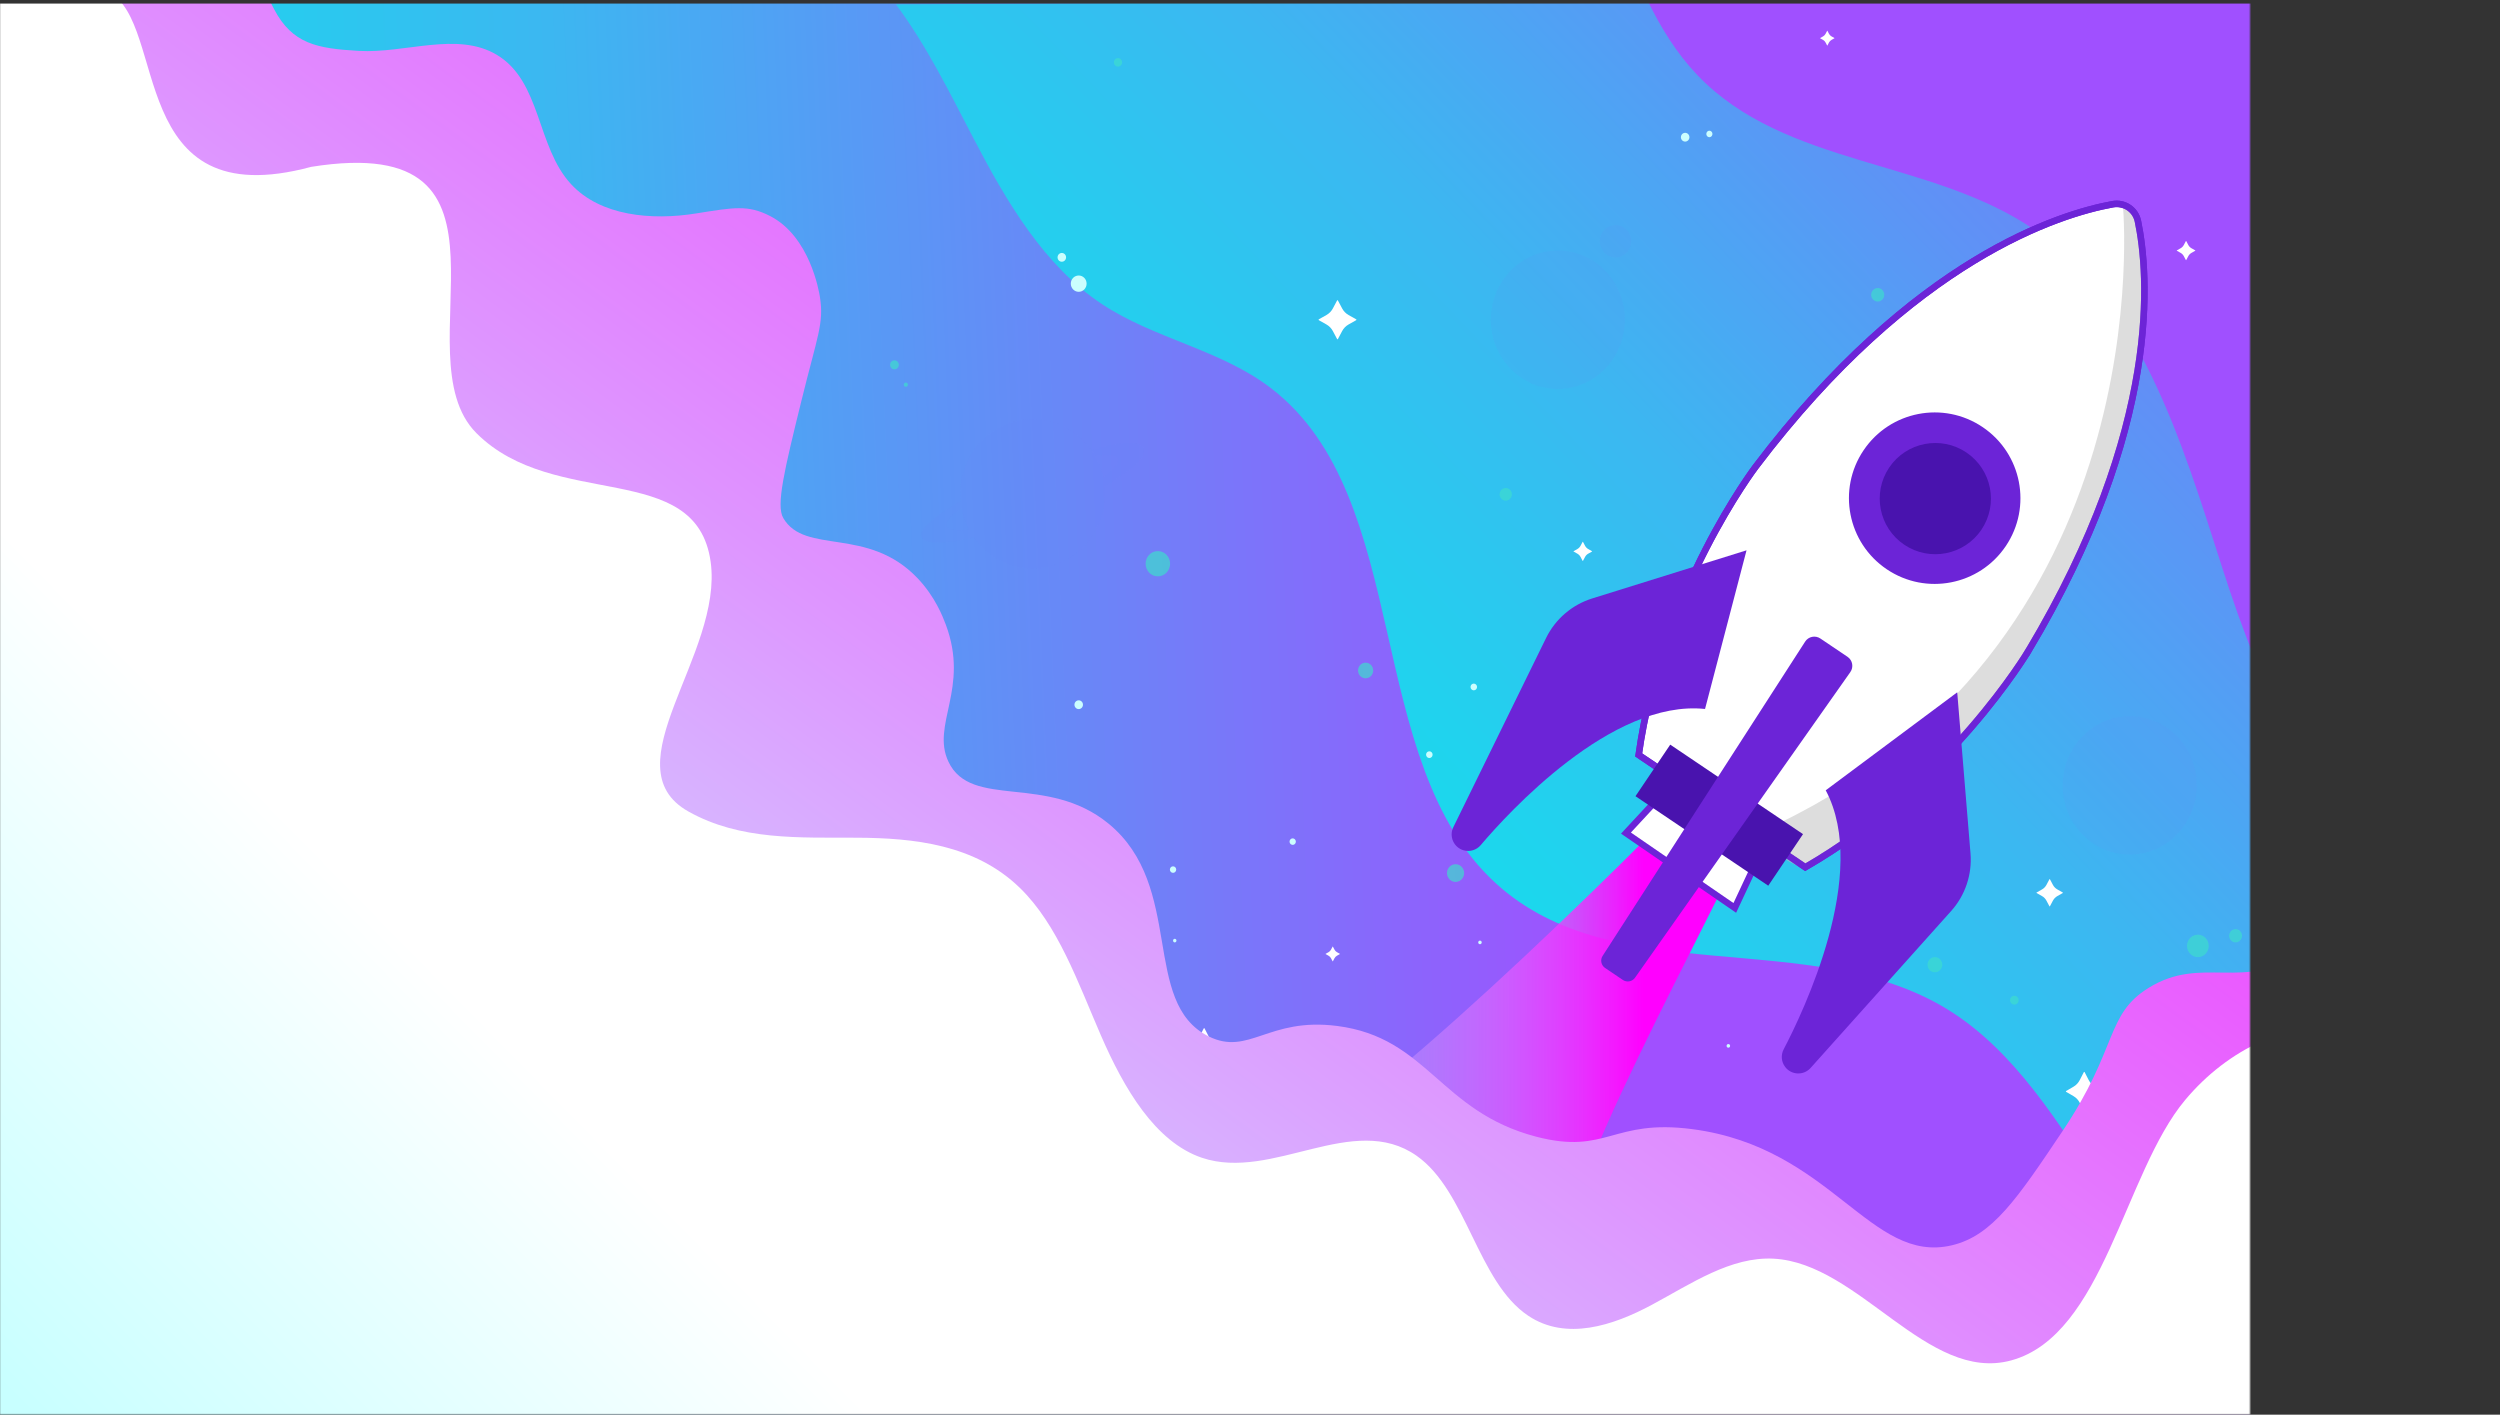 <?xml version="1.0" encoding="UTF-8"?>
<svg xmlns="http://www.w3.org/2000/svg" xmlns:xlink="http://www.w3.org/1999/xlink" viewBox="0 0 1919.7 1086.31">
  <rect x="0" y="0" width="1919.7" height="1086.31" fill="#333333" stroke="none"/>
  <defs>
    <style>
      .cls-1, .cls-2 {
        fill: none;
      }

      .cls-3, .cls-4 {
        fill: #fff;
      }

      .cls-3, .cls-2 {
        stroke: #6c24d7;
        stroke-miterlimit: 10;
        stroke-width: 5px;
      }

      .cls-5 {
        fill: url(#linear-gradient);
      }

      .cls-6 {
        clip-path: url(#clippath);
      }

      .cls-7 {
        fill: url(#Gradiente_sem_nome_2);
      }

      .cls-8 {
        mask: url(#mask);
      }

      .cls-9 {
        fill: #6c24d7;
      }

      .cls-10 {
        fill: #cbfefe;
      }

      .cls-11 {
        fill: #3ddccd;
      }

      .cls-12 {
        fill: #4913ae;
      }

      .cls-13 {
        fill: url(#Gradiente_sem_nome_16);
      }

      .cls-14 {
        fill: url(#Gradiente_sem_nome_39);
      }

      .cls-15 {
        fill: url(#linear-gradient-2);
      }

      .cls-16 {
        mix-blend-mode: screen;
        opacity: .7;
      }

      .cls-17 {
        fill: #6988f9;
        mix-blend-mode: multiply;
        opacity: .1;
      }

      .cls-18 {
        isolation: isolate;
      }

      .cls-19 {
        fill: #bcbcbc;
        opacity: .5;
      }
    </style>
    <clipPath id="clippath">
      <rect class="cls-1" width="1919.7" height="1086.31"/>
    </clipPath>
    <mask id="mask" y="2.75" width="1919.7" height="1083.56" maskUnits="userSpaceOnUse">
      <rect class="cls-4" y="2.75" width="1919.7" height="1083.56"/>
    </mask>
    <linearGradient id="Gradiente_sem_nome_2" data-name="Gradiente sem nome 2" x1="1867.35" y1="504.36" x2="-356.14" y2="599.41" gradientUnits="userSpaceOnUse">
      <stop offset=".29" stop-color="#a050ff"/>
      <stop offset=".47" stop-color="#6888f7"/>
      <stop offset=".64" stop-color="#3cb7f1"/>
      <stop offset=".79" stop-color="#1bd8ed"/>
      <stop offset=".92" stop-color="#08ecea"/>
      <stop offset="1" stop-color="#01f4ea"/>
    </linearGradient>
    <linearGradient id="linear-gradient" x1="1972.7" y1="-84.92" x2="812.84" y2="1042.39" gradientTransform="translate(90.36 6.9) rotate(-.33) scale(.92 .95)" gradientUnits="userSpaceOnUse">
      <stop offset="0" stop-color="#a050ff"/>
      <stop offset=".26" stop-color="#6888f7"/>
      <stop offset=".5" stop-color="#3cb7f1"/>
      <stop offset=".71" stop-color="#1bd8ed"/>
      <stop offset=".88" stop-color="#08ecea"/>
      <stop offset="1" stop-color="#01f4ea"/>
    </linearGradient>
    <linearGradient id="Gradiente_sem_nome_16" data-name="Gradiente sem nome 16" x1="966.49" y1="789.91" x2="1350.32" y2="789.91" gradientUnits="userSpaceOnUse">
      <stop offset="0" stop-color="#c8ffff" stop-opacity="0"/>
      <stop offset=".42" stop-color="#e577ff" stop-opacity=".53"/>
      <stop offset=".77" stop-color="#f0f"/>
    </linearGradient>
    <linearGradient id="Gradiente_sem_nome_39" data-name="Gradiente sem nome 39" x1="446.88" y1="1142.3" x2="1597.41" y2="-419.77" gradientUnits="userSpaceOnUse">
      <stop offset="0" stop-color="#c8ffff"/>
      <stop offset=".08" stop-color="#cde4ff"/>
      <stop offset=".34" stop-color="#de95ff"/>
      <stop offset=".57" stop-color="#eb56ff"/>
      <stop offset=".77" stop-color="#f428ff"/>
      <stop offset=".91" stop-color="#fa0cff"/>
      <stop offset="1" stop-color="#fd02ff"/>
    </linearGradient>
    <linearGradient id="linear-gradient-2" x1="203.41" y1="1270.75" x2="533.1" y2="947.05" gradientUnits="userSpaceOnUse">
      <stop offset="0" stop-color="#c8ffff"/>
      <stop offset="1" stop-color="#fff"/>
    </linearGradient>
  </defs>
  <g class="cls-18">
    <g id="Camada_1" data-name="Camada 1">
      <g class="cls-6">
        <g class="cls-8">
          <g>
            <rect class="cls-7" width="1919.7" height="1086.31"/>
            <g>
              <path class="cls-5" d="M1916.02,687.25l2.01,353.34c-4.08,1.05-8.14,2.1-12.22,3.12-54.29,13.55-112.86,21.59-164.66-.28-110.85-46.83-142.66-205.17-245.92-268.48-104.93-64.3-254.96-12.93-346.71-96.76-102.67-93.83-62.64-295.87-172.52-380.1-38.8-29.74-89.17-37.69-129.81-64.57-44.39-29.37-73.21-78.51-98.5-126.99-18.41-35.27-36.27-71.74-59.71-103.16L1264.86-.13c10.32,21.13,22.37,40.88,38.42,57.7,67.49,70.75,179.55,64.19,259.19,119.05,80.8,55.68,112.74,161.86,143.66,258.46,30.92,96.57,75.12,201.45,164.62,239.45,14.83,6.28,29.95,10.37,45.27,12.72Z"/>
              <g class="cls-16">
                <path class="cls-11" d="M1696.04,726.33c0,4.76-3.74,8.62-8.34,8.62s-8.34-3.86-8.34-8.62,3.74-8.62,8.34-8.62,8.34,3.86,8.34,8.62Z"/>
                <ellipse class="cls-11" cx="1784.04" cy="251.37" rx="5.66" ry="5.84"/>
                <path class="cls-11" d="M361.33,221.18c0,3.81-2.99,6.9-6.68,6.9s-6.68-3.09-6.68-6.9,2.99-6.9,6.68-6.9,6.68,3.09,6.68,6.9Z"/>
                <path class="cls-11" d="M690.17,280.14c0,1.9-1.5,3.45-3.34,3.45s-3.34-1.54-3.34-3.45,1.5-3.45,3.34-3.45,3.34,1.54,3.34,3.45Z"/>
                <path class="cls-11" d="M861.64,47.89c0,1.8-1.42,3.26-3.16,3.26s-3.16-1.46-3.16-3.26,1.42-3.26,3.16-3.26,3.16,1.46,3.16,3.26Z"/>
                <path class="cls-11" d="M898.47,432.87c0,5.36-4.21,9.7-9.39,9.7s-9.39-4.34-9.39-9.7,4.21-9.7,9.39-9.7,9.39,4.34,9.39,9.7Z"/>
                <path class="cls-11" d="M1160.92,379.6c0,2.68-2.1,4.85-4.7,4.85s-4.7-2.17-4.7-4.85,2.1-4.85,4.7-4.85,4.7,2.17,4.7,4.85Z"/>
                <path class="cls-11" d="M1124.28,670.41c0,3.76-2.95,6.8-6.59,6.8s-6.59-3.04-6.59-6.8,2.95-6.8,6.59-6.8,6.59,3.04,6.59,6.8Z"/>
                <path class="cls-11" d="M473.01,245.53c0,2.15-1.68,3.89-3.76,3.89s-3.76-1.74-3.76-3.89,1.69-3.89,3.76-3.89,3.76,1.74,3.76,3.89Z"/>
                <path class="cls-11" d="M1491.41,740.77c0,3.22-2.53,5.83-5.65,5.83s-5.64-2.61-5.64-5.83,2.53-5.83,5.64-5.83,5.65,2.61,5.65,5.83Z"/>
                <path class="cls-11" d="M1235.5,883.63c0,3.76-2.95,6.8-6.59,6.8s-6.59-3.05-6.59-6.8,2.95-6.8,6.59-6.8,6.59,3.04,6.59,6.8Z"/>
                <path class="cls-11" d="M1433.24,971.46c0,2.3-1.81,4.17-4.04,4.17s-4.04-1.87-4.04-4.17,1.81-4.17,4.04-4.17,4.04,1.87,4.04,4.17Z"/>
                <ellipse class="cls-11" cx="999.96" cy="816.23" rx="3.57" ry="3.68"/>
                <path class="cls-11" d="M1327.46,949.91c0,1.14-.89,2.06-1.99,2.06s-1.99-.92-1.99-2.06,.89-2.06,1.99-2.06,1.99,.92,1.99,2.06Z"/>
                <path class="cls-11" d="M1018.42,827.9c0,1.33-1.04,2.4-2.33,2.4s-2.33-1.08-2.33-2.4,1.04-2.4,2.33-2.4,2.33,1.08,2.33,2.4Z"/>
                <path class="cls-11" d="M1054.45,514.85c0,3.32-2.61,6.01-5.82,6.01s-5.82-2.69-5.82-6.01,2.6-6.01,5.82-6.01,5.82,2.69,5.82,6.01Z"/>
                <path class="cls-11" d="M1446.88,226.36c0,2.86-2.25,5.18-5.02,5.18s-5.02-2.32-5.02-5.18,2.25-5.18,5.02-5.18,5.02,2.32,5.02,5.18Z"/>
                <path class="cls-11" d="M697.16,295.38c0,.9-.71,1.63-1.58,1.63s-1.58-.73-1.58-1.63,.71-1.63,1.58-1.63,1.58,.73,1.58,1.63Z"/>
                <path class="cls-11" d="M1807.61,285.54c0,2.96-2.32,5.35-5.19,5.35s-5.19-2.4-5.19-5.35,2.32-5.35,5.19-5.35,5.19,2.4,5.19,5.35Z"/>
                <path class="cls-11" d="M1819.25,529.77c0,3.32-2.6,6.01-5.82,6.01s-5.82-2.69-5.82-6.01,2.6-6.01,5.82-6.01,5.82,2.69,5.82,6.01Z"/>
                <path class="cls-11" d="M1721.6,718.54c0,2.81-2.21,5.1-4.93,5.1s-4.93-2.28-4.93-5.1,2.21-5.09,4.93-5.09,4.93,2.28,4.93,5.09Z"/>
                <path class="cls-11" d="M1550.06,768.02c0,1.88-1.47,3.4-3.29,3.4s-3.29-1.52-3.29-3.4,1.47-3.4,3.29-3.4,3.29,1.52,3.29,3.4Z"/>
              </g>
              <g>
                <path class="cls-17" d="M878.45,345.76c-.75-7.19-15.44-8.03-40.42-.08,.97,1.36,1.87,2.81,2.73,4.3,9.91-1.29,16.39-.55,17.54,2.59,1.13,3.09-3.14,8.04-11.24,13.75-.21-.96-.45-1.92-.71-2.86-.05-.19-.1-.39-.16-.58-.69-2.42-1.54-4.77-2.52-7.04-.05-.11-.09-.21-.14-.32-7.5-17.09-22.88-29.7-41.35-32.9-.02,0-.03,0-.05,0-1.4-.24-2.81-.43-4.24-.56-.05,0-.09,0-.14-.01-1.42-.13-2.86-.2-4.31-.22h0c-.17,0-.34-.01-.51-.01-2.75,0-5.46,.21-8.1,.61h0c-1.44,.22-2.85,.5-4.25,.83-.15,.04-.3,.07-.46,.11-1.38,.34-2.75,.72-4.09,1.16-.04,.01-.08,.03-.12,.04-1.33,.44-2.64,.94-3.93,1.48-.09,.04-.18,.07-.26,.11-1.26,.54-2.49,1.12-3.7,1.75-.18,.09-.35,.19-.53,.28-1.2,.64-2.39,1.32-3.54,2.04-.04,.02-.08,.05-.11,.08-1.11,.71-2.19,1.46-3.25,2.25-.16,.12-.33,.24-.49,.36-.32,.24-.63,.48-.94,.73,0,0,0,0,0,0,0,0,0,0,0,0-.71,.56-1.41,1.14-2.09,1.74-.18,.16-.36,.32-.54,.48-.68,.61-1.34,1.23-1.98,1.87-.07,.07-.14,.14-.21,.2-.71,.71-1.4,1.43-2.08,2.18-.01,.01-.03,.03-.04,.04-2.09,2.33-4,4.83-5.7,7.5-.08,.12-.15,.25-.23,.37-.46,.74-.91,1.48-1.34,2.24-.11,.2-.22,.39-.33,.59-.39,.71-.76,1.42-1.12,2.14-.11,.22-.22,.43-.32,.65-.36,.75-.71,1.52-1.04,2.29-.08,.18-.16,.36-.24,.54-.59,1.41-1.11,2.84-1.59,4.3,0,.03-.02,.06-.03,.08-.17,.51-.33,1.01-.49,1.52-.06,.21-.12,.43-.18,.64-.22,.77-.43,1.55-.62,2.34-.08,.34-.15,.68-.23,1.02-.15,.68-.29,1.36-.42,2.05-.07,.38-.14,.76-.2,1.14-.1,.64-.2,1.27-.28,1.92,0,0,0,0,0,0,0,.03,0,.07-.01,.1-.05,.38-.1,.76-.14,1.15-.08,.73-.14,1.46-.19,2.19-.02,.34-.06,.67-.07,1.01-.06,1.07-.09,2.15-.09,3.23,0,1.94,.1,3.85,.28,5.73-20.26,11.48-32.33,21.97-30.23,27.7,2.1,5.73,17.87,5.33,40.42,.08,0,0,0,0,0,0,3.39,4.85,7.49,9.14,12.15,12.69h0s0,0,0,0c8.5,6.47,18.84,10.5,30.07,11.09,.95,.05,1.9,.07,2.86,.07,1.05,0,2.09-.04,3.13-.1,.33-.02,.66-.05,.99-.08,.71-.05,1.41-.11,2.11-.19,.38-.04,.75-.1,1.13-.15,.65-.09,1.3-.19,1.95-.3,.37-.06,.74-.13,1.11-.2,.67-.13,1.32-.28,1.98-.43,.33-.08,.66-.15,.99-.23,.76-.19,1.51-.41,2.26-.63,.21-.06,.42-.12,.63-.19,1.96-.62,3.86-1.35,5.72-2.17,.18-.08,.35-.17,.53-.25,.74-.34,1.48-.7,2.21-1.07,.22-.11,.43-.23,.64-.34,.7-.37,1.39-.76,2.07-1.16,.19-.11,.39-.23,.58-.34,.73-.44,1.45-.9,2.16-1.38,.12-.08,.24-.16,.36-.24,2.58-1.76,5-3.73,7.26-5.89,.01-.01,.02-.02,.03-.03,.6-.58,1.2-1.17,1.78-1.78,.11-.11,.21-.23,.32-.34,0,0,.02-.02,.03-.03,.06-.07,.13-.14,.19-.21,.52-.56,1.02-1.12,1.52-1.7,.09-.11,.18-.22,.28-.33,.03-.04,.07-.08,.1-.12,.06-.07,.11-.13,.17-.2,.49-.59,.97-1.2,1.44-1.82,.05-.06,.1-.13,.14-.19,6.85-9.06,11.14-20.29,11.69-32.54,.04-.91,.07-1.82,.07-2.74h0c0-1.26-.05-2.49-.13-3.72-.02-.33-.05-.66-.07-.99-.03-.34-.04-.68-.08-1.01,0,0,0,0,.01,0,20.26-11.49,30.87-21.64,30.23-27.7Zm-140.49,41.83c-.04-.29-.07-.58-.11-.88,.04,.29,.07,.59,.11,.88Zm-11.08,16.34c-1.15-3.14,3.22-8.13,11.48-13.94-.01-.06-.02-.12-.03-.19,.27,1.5,.6,2.99,.98,4.45h0s0,0,0,0c.34,1.28,.72,2.55,1.14,3.79,0,.02,.01,.04,.02,.06,.84,2.48,1.84,4.89,2.99,7.2,.02,.05,.05,.1,.07,.15,.18,.37,.36,.74,.55,1.1-9.71,1.25-16.07,.46-17.2-2.63Z"/>
                <path class="cls-17" d="M1671.73,565.52c-20.06-20.72-52.71-20.72-72.77,0-20.06,20.72-20.07,54.43,0,75.15,20.06,20.72,52.71,20.72,72.78,0,20.06-20.72,20.06-54.43,0-75.15Z"/>
                <path class="cls-17" d="M1232.64,207.95c-20.06-20.72-52.71-20.72-72.77,0-20.06,20.72-20.07,54.43,0,75.15,20.06,20.72,52.71,20.72,72.78,0,20.06-20.72,20.06-54.43,0-75.15Z"/>
                <path class="cls-17" d="M1249.07,176.44c-4.71-4.87-12.38-4.87-17.09,0-4.71,4.87-4.71,12.78,0,17.65,4.71,4.87,12.38,4.87,17.09,0,4.71-4.87,4.71-12.78,0-17.65Z"/>
              </g>
              <g>
                <path class="cls-10" d="M407.97,221.18c0,1.86-1.46,3.37-3.27,3.37s-3.27-1.51-3.27-3.37,1.46-3.37,3.27-3.37,3.27,1.51,3.27,3.37Z"/>
                <path class="cls-10" d="M818.62,197.61c0,1.86-1.46,3.37-3.27,3.37s-3.27-1.51-3.27-3.37,1.46-3.37,3.27-3.37,3.27,1.51,3.27,3.37Z"/>
                <path class="cls-10" d="M1743.83,459.08c0,1.86-1.46,3.37-3.27,3.37s-3.27-1.51-3.27-3.37,1.46-3.37,3.27-3.37,3.27,1.51,3.27,3.37Z"/>
                <path class="cls-10" d="M903.19,667.74c0,1.38-1.09,2.5-2.43,2.5s-2.43-1.12-2.43-2.5,1.09-2.51,2.43-2.51,2.43,1.12,2.43,2.51Z"/>
                <path class="cls-10" d="M1314.07,100.9c1.01,.86,1.18,2.44,.37,3.52-.81,1.08-2.29,1.25-3.31,.39-1.01-.86-1.18-2.44-.37-3.52,.81-1.08,2.29-1.25,3.31-.39Z"/>
                <path class="cls-10" d="M1740.57,361.32c0,3.46-2.72,6.27-6.07,6.27s-6.07-2.81-6.07-6.27,2.72-6.26,6.07-6.26,6.07,2.81,6.07,6.26Z"/>
                <path class="cls-10" d="M834.39,217.81c0,3.46-2.72,6.27-6.07,6.27s-6.07-2.81-6.07-6.27,2.72-6.26,6.07-6.26,6.07,2.8,6.07,6.26Z"/>
                <path class="cls-10" d="M1380.88,339.92c0,3.46-2.72,6.26-6.07,6.26s-6.07-2.8-6.07-6.26,2.72-6.26,6.07-6.26,6.07,2.81,6.07,6.26Z"/>
                <path class="cls-10" d="M831.59,541.13c0,1.86-1.46,3.37-3.27,3.37s-3.27-1.51-3.27-3.37,1.46-3.37,3.27-3.37,3.27,1.51,3.27,3.37Z"/>
                <path class="cls-10" d="M1297.27,105.36c0,1.86-1.46,3.37-3.27,3.37s-3.27-1.51-3.27-3.37,1.46-3.37,3.27-3.37,3.27,1.51,3.27,3.37Z"/>
                <path class="cls-10" d="M1134.2,527.51c0,1.43-1.12,2.59-2.51,2.59s-2.51-1.16-2.51-2.59,1.12-2.59,2.51-2.59,2.51,1.16,2.51,2.59Z"/>
                <path class="cls-10" d="M1097.56,582.08c-1.38,0-2.51-1.16-2.51-2.59s1.12-2.59,2.51-2.59,2.51,1.16,2.51,2.59-1.12,2.59-2.51,2.59Z"/>
                <ellipse class="cls-10" cx="1327.16" cy="803.1" rx="1.35" ry="1.39"/>
                <path class="cls-10" d="M903.38,722.27c0,.77-.59,1.39-1.31,1.39s-1.31-.62-1.31-1.39,.59-1.39,1.31-1.39,1.31,.62,1.31,1.39Z"/>
                <path class="cls-10" d="M1473.57,1025.79c1.05,.86,1.21,2.44,.38,3.52-.84,1.08-2.36,1.25-3.41,.39s-1.21-2.44-.38-3.52c.84-1.08,2.36-1.25,3.41-.39Z"/>
                <path class="cls-10" d="M994.15,644.31c1.05,.86,1.21,2.44,.38,3.52s-2.36,1.25-3.41,.39c-1.05-.86-1.21-2.44-.38-3.52,.84-1.08,2.36-1.25,3.41-.39Z"/>
                <ellipse class="cls-10" cx="364.77" cy="141.37" rx="1.35" ry="1.39"/>
                <path class="cls-10" d="M1858.43,105.36c0,1.4-1.1,2.54-2.46,2.54s-2.46-1.14-2.46-2.54,1.1-2.54,2.46-2.54,2.46,1.14,2.46,2.54Z"/>
                <path class="cls-10" d="M1137.79,723.66c0,.77-.6,1.39-1.35,1.39s-1.35-.62-1.35-1.39,.6-1.39,1.35-1.39,1.35,.62,1.35,1.39Z"/>
                <path class="cls-10" d="M130.21,139.87c.06,.77-.49,1.44-1.23,1.5-.74,.06-1.39-.51-1.46-1.27-.06-.77,.49-1.44,1.23-1.5,.74-.06,1.39,.51,1.46,1.27Z"/>
                <path class="cls-10" d="M1497.84,989.94c.29,.71-.04,1.53-.73,1.82-.69,.29-1.48-.04-1.76-.75s.04-1.53,.73-1.82c.69-.29,1.48,.04,1.76,.75Z"/>
                <path class="cls-4" d="M924.92,789.64l3.16,6.15c1.09,2.13,2.74,3.88,4.74,5.05l5.77,3.36c.22,.13,.22,.47,0,.6l-5.77,3.36c-2,1.17-3.65,2.92-4.74,5.05l-3.16,6.15c-.12,.24-.44,.24-.56,0l-3.16-6.15c-1.09-2.13-2.74-3.88-4.74-5.05l-5.77-3.36c-.22-.13-.22-.47,0-.6l5.77-3.36c2-1.17,3.65-2.92,4.74-5.05l3.16-6.15c.12-.24,.44-.24,.56,0Z"/>
                <path class="cls-4" d="M1600.72,823.22l3.16,6.15c1.1,2.13,2.74,3.88,4.74,5.05l5.77,3.36c.22,.13,.22,.47,0,.6l-5.77,3.36c-2,1.17-3.65,2.92-4.74,5.05l-3.16,6.15c-.12,.24-.44,.24-.56,0l-3.16-6.15c-1.1-2.13-2.74-3.88-4.74-5.05l-5.77-3.36c-.22-.13-.22-.47,0-.6l5.77-3.36c2-1.17,3.65-2.92,4.74-5.05l3.16-6.15c.12-.24,.44-.24,.56,0Z"/>
                <path class="cls-4" d="M1027.33,230.67l3.26,6.15c1.13,2.13,2.83,3.88,4.89,5.05l5.95,3.36c.23,.13,.23,.47,0,.6l-5.95,3.36c-2.06,1.17-3.76,2.92-4.89,5.05l-3.26,6.15c-.13,.24-.45,.24-.58,0l-3.26-6.15c-1.13-2.13-2.83-3.88-4.89-5.05l-5.95-3.36c-.23-.13-.23-.47,0-.6l5.95-3.36c2.06-1.17,3.76-2.92,4.89-5.05l3.26-6.15c.13-.24,.45-.24,.58,0Z"/>
                <path class="cls-4" d="M526.21,179.42l1.23,2.33c.43,.81,1.07,1.47,1.85,1.91l2.25,1.27c.09,.05,.09,.18,0,.23l-2.25,1.27c-.78,.44-1.42,1.1-1.85,1.91l-1.23,2.33c-.05,.09-.17,.09-.22,0l-1.23-2.33c-.43-.81-1.07-1.47-1.85-1.91l-2.25-1.27c-.09-.05-.09-.18,0-.23l2.25-1.27c.78-.44,1.42-1.1,1.85-1.91l1.23-2.33c.05-.09,.17-.09,.22,0Z"/>
                <path class="cls-4" d="M1023.5,726.89l1.23,2.33c.43,.81,1.07,1.47,1.85,1.91l2.25,1.27c.09,.05,.09,.18,0,.23l-2.25,1.27c-.78,.44-1.42,1.1-1.85,1.91l-1.23,2.33c-.05,.09-.17,.09-.22,0l-1.23-2.33c-.43-.81-1.07-1.47-1.85-1.91l-2.25-1.27c-.09-.05-.09-.18,0-.23l2.25-1.27c.78-.44,1.42-1.1,1.85-1.91l1.23-2.33c.05-.09,.17-.09,.22,0Z"/>
                <path class="cls-4" d="M1403.24,23.67l1.23,2.33c.43,.81,1.07,1.47,1.85,1.91l2.25,1.27c.09,.05,.09,.18,0,.23l-2.25,1.27c-.78,.44-1.42,1.1-1.85,1.91l-1.23,2.33c-.05,.09-.17,.09-.22,0l-1.23-2.33c-.43-.81-1.07-1.47-1.85-1.91l-2.25-1.27c-.09-.05-.09-.18,0-.23l2.25-1.27c.78-.44,1.42-1.1,1.85-1.91l1.23-2.33c.05-.09,.17-.09,.22,0Z"/>
                <path class="cls-4" d="M1215.54,416.09l1.6,3.01c.55,1.04,1.39,1.9,2.4,2.48l2.92,1.65c.11,.06,.11,.23,0,.29l-2.92,1.65c-1.01,.57-1.84,1.43-2.4,2.48l-1.6,3.01c-.06,.12-.22,.12-.28,0l-1.6-3.01c-.55-1.04-1.38-1.9-2.4-2.48l-2.92-1.65c-.11-.06-.11-.23,0-.29l2.92-1.65c1.01-.57,1.84-1.43,2.4-2.48l1.6-3.01c.06-.12,.22-.12,.28,0Z"/>
                <path class="cls-4" d="M1678.77,185.13l1.6,3.01c.55,1.04,1.39,1.9,2.4,2.47l2.92,1.65c.11,.06,.11,.23,0,.29l-2.92,1.65c-1.01,.57-1.84,1.43-2.4,2.48l-1.6,3.01c-.06,.12-.22,.12-.28,0l-1.6-3.01c-.55-1.04-1.38-1.9-2.4-2.48l-2.92-1.65c-.11-.06-.11-.23,0-.29l2.92-1.65c1.01-.57,1.84-1.43,2.4-2.47l1.6-3.01c.06-.12,.22-.12,.28,0Z"/>
                <path class="cls-4" d="M1574.11,675.16l2.27,4.29c.79,1.49,1.97,2.71,3.41,3.52l4.15,2.35c.16,.09,.16,.33,0,.42l-4.15,2.35c-1.44,.81-2.62,2.04-3.41,3.52l-2.27,4.29c-.09,.16-.32,.16-.4,0l-2.27-4.29c-.79-1.49-1.97-2.71-3.41-3.52l-4.15-2.35c-.16-.09-.16-.33,0-.42l4.15-2.35c1.44-.81,2.62-2.04,3.41-3.52l2.27-4.29c.09-.16,.32-.16,.4,0Z"/>
              </g>
            </g>
            <g>
              <path class="cls-13" d="M1208.78,980.47c-37.71-19.75,87.82-240.05,138.7-349.6,12.67-27.27-19.5-42.3-48.5-22.44-75.41,78.2-293.26,290.35-332.48,280"/>
              <polygon class="cls-3" points="1332.12 697.17 1248.54 639.71 1276.09 610.01 1349.31 660.48 1332.12 697.17"/>
              <g>
                <path class="cls-4" d="M1557.64,499.68c102.96-172.35,92.3-289.96,84.02-329.85-1.84-8.86-10.41-14.64-19.32-13.02-40.07,7.29-153.1,41.53-274.23,201.63,0,0-72.11,94.76-89.81,221.25l63.97,43.12,63.97,43.12c110.61-63.86,171.39-166.26,171.39-166.26Z"/>
                <path class="cls-2" d="M1557.64,499.68c102.96-172.35,92.3-289.96,84.02-329.85-1.84-8.86-10.41-14.64-19.32-13.02-40.07,7.29-153.1,41.53-274.23,201.63,0,0-72.11,94.76-89.81,221.25l63.97,43.12,63.97,43.12c110.61-63.86,171.39-166.26,171.39-166.26Z"/>
              </g>
              <g>
                <path class="cls-19" d="M1630.11,157.3s32.88,343.39-279.25,481.87c17.86,26.4,35.39,26.76,35.39,26.76l65.29-41.91s118.22-114.53,151.47-211.81,50.2-145.5,38.64-242.39c-4.16-6.99-11.55-12.53-11.55-12.53Z"/>
                <path class="cls-2" d="M1557.64,499.68c102.96-172.35,92.3-289.96,84.02-329.85-1.84-8.86-10.41-14.64-19.32-13.02-40.07,7.29-153.1,41.53-274.23,201.63,0,0-72.11,94.76-89.81,221.25l63.97,43.12,63.97,43.12c110.61-63.86,171.39-166.26,171.39-166.26Z"/>
                <rect class="cls-12" x="1258.66" y="602.11" width="122.95" height="47.75" transform="translate(575.34 -630.96) rotate(33.98)"/>
              </g>
              <path class="cls-9" d="M1341.14,422.57l-118.51,36.96c-15.47,4.83-28.28,15.81-35.42,30.36l-71.22,145.27c-3.49,7.12,.34,15.66,7.98,17.79h0c4.77,1.33,9.86-.23,13.06-4.01,20.71-24.42,100.49-112.12,172.24-104.54l31.86-121.83Z"/>
              <path class="cls-9" d="M1502.91,531.61l10.2,123.72c1.33,16.16-4.04,32.15-14.86,44.22l-107.94,120.52c-5.29,5.91-14.65,5.56-19.48-.72h0c-3.02-3.92-3.48-9.22-1.18-13.61,14.87-28.36,66.23-135.21,32.28-198.88l100.98-75.24Z"/>
              <path class="cls-9" d="M1246.17,752.49l-13.66-9.21c-3.05-2.06-3.89-6.17-1.9-9.26l155.52-241.34c2.53-3.93,7.79-5.01,11.67-2.4l20.88,14.07c3.87,2.61,4.85,7.9,2.16,11.72l-165.36,234.71c-2.12,3.01-6.25,3.77-9.3,1.71Z"/>
              <g>
                <path class="cls-9" d="M1540.2,419.34c-20.32,30.15-61.24,38.12-91.39,17.79-30.15-20.32-38.12-61.24-17.79-91.39,20.32-30.15,61.24-38.12,91.39-17.79,30.15,20.32,38.12,61.24,17.79,91.39Z"/>
                <path class="cls-12" d="M1521.51,406.74c-13.18,19.55-39.72,24.72-59.28,11.54-19.55-13.18-24.72-39.72-11.54-59.28,13.18-19.56,39.72-24.72,59.27-11.54,19.56,13.18,24.72,39.72,11.54,59.27Z"/>
              </g>
            </g>
            <path class="cls-14" d="M1828.48,568.13c-15.07,28.74,3.7,53.76-14.63,101.69-3.25,8.5-15.98,40.6-46.15,61.41-44.7,30.84-76.63,1.67-117.99,27.44-33.08,20.61-22.87,45.62-65.85,109.76-34.85,51.99-53.91,80.43-85.06,87.81-62.68,14.84-92.18-75.04-199.1-89.16-61.65-8.15-65.67,19.91-119.94,5.8-74.27-19.31-83.28-76.16-153.09-85.08-52.88-6.76-67.66,23.31-98.6,8-52.14-25.81-18.04-115.15-76.84-163.34-47.26-38.73-105.53-10.72-122.94-47.55-13.52-28.58,16.44-56.16-2.11-105.47-2.31-6.14-8.14-21.22-21.46-35.28-38.28-40.43-86.5-17.68-103.27-46.36-5.69-9.73,.83-36.83,14.09-90.63,12.23-49.61,17.19-58.84,14.09-78.94-.69-4.45-7.76-46.69-38.33-62.36-16.9-8.66-27.57-6.67-56.91-1.95-33.98,5.46-73.31,1.99-95.92-22.54-26.6-28.86-22.71-78.73-56.93-99.24-30.47-18.26-70.23-.94-106.26-3.07-31.74-1.88-50.76-5.22-64.86-32.11-10.57-20.16-13.66-30.56-21.31-46.3,0,0-7.78-16-30.19-39.4-26.41-27.57-86.4-57.56-166.3-67.24C-4.92-121.59-2.46-97.16,0-72.74L-2.87,1049.11H1918.69v-511.39c-28.83-21.25-73.99-.53-90.21,30.4Z"/>
            <path class="cls-15" d="M1803.85,787.43c-45.97-3.64-92.88,17.69-125.96,57.28-46.85,56.08-62.44,180.52-133.52,199.92-64.16,17.5-116.8-74.69-182.44-78.12-32.86-1.72-63.25,19.18-93.41,35.38-30.16,16.2-66.03,27.8-94.96,8.49-39-26.03-47.21-95.77-85.73-122.86-48.63-34.2-110.82,19.71-164.82,1.54-35.98-12.1-60-53.38-77.62-93.94-17.62-40.57-32.97-84.91-62.29-113.36-34.45-33.43-81.33-38.26-125.15-38.5-43.82-.24-89.49,2.31-129.36-20.14-61.1-34.39,27.02-120.7,17.1-191.76-11.06-79.21-119.88-38.79-179.82-98.73-59.94-59.94,49.36-232.71-126.93-204.5C96.28,166.58,129.29,18.18,83.8-5.85,46.1-25.77-46.26-8.97-69.45,29V1094.23H1922.85v-230.13c-28.71-44.48-73.02-73.03-119-76.67Z"/>
          </g>
        </g>
      </g>
    </g>
  </g>
</svg>
